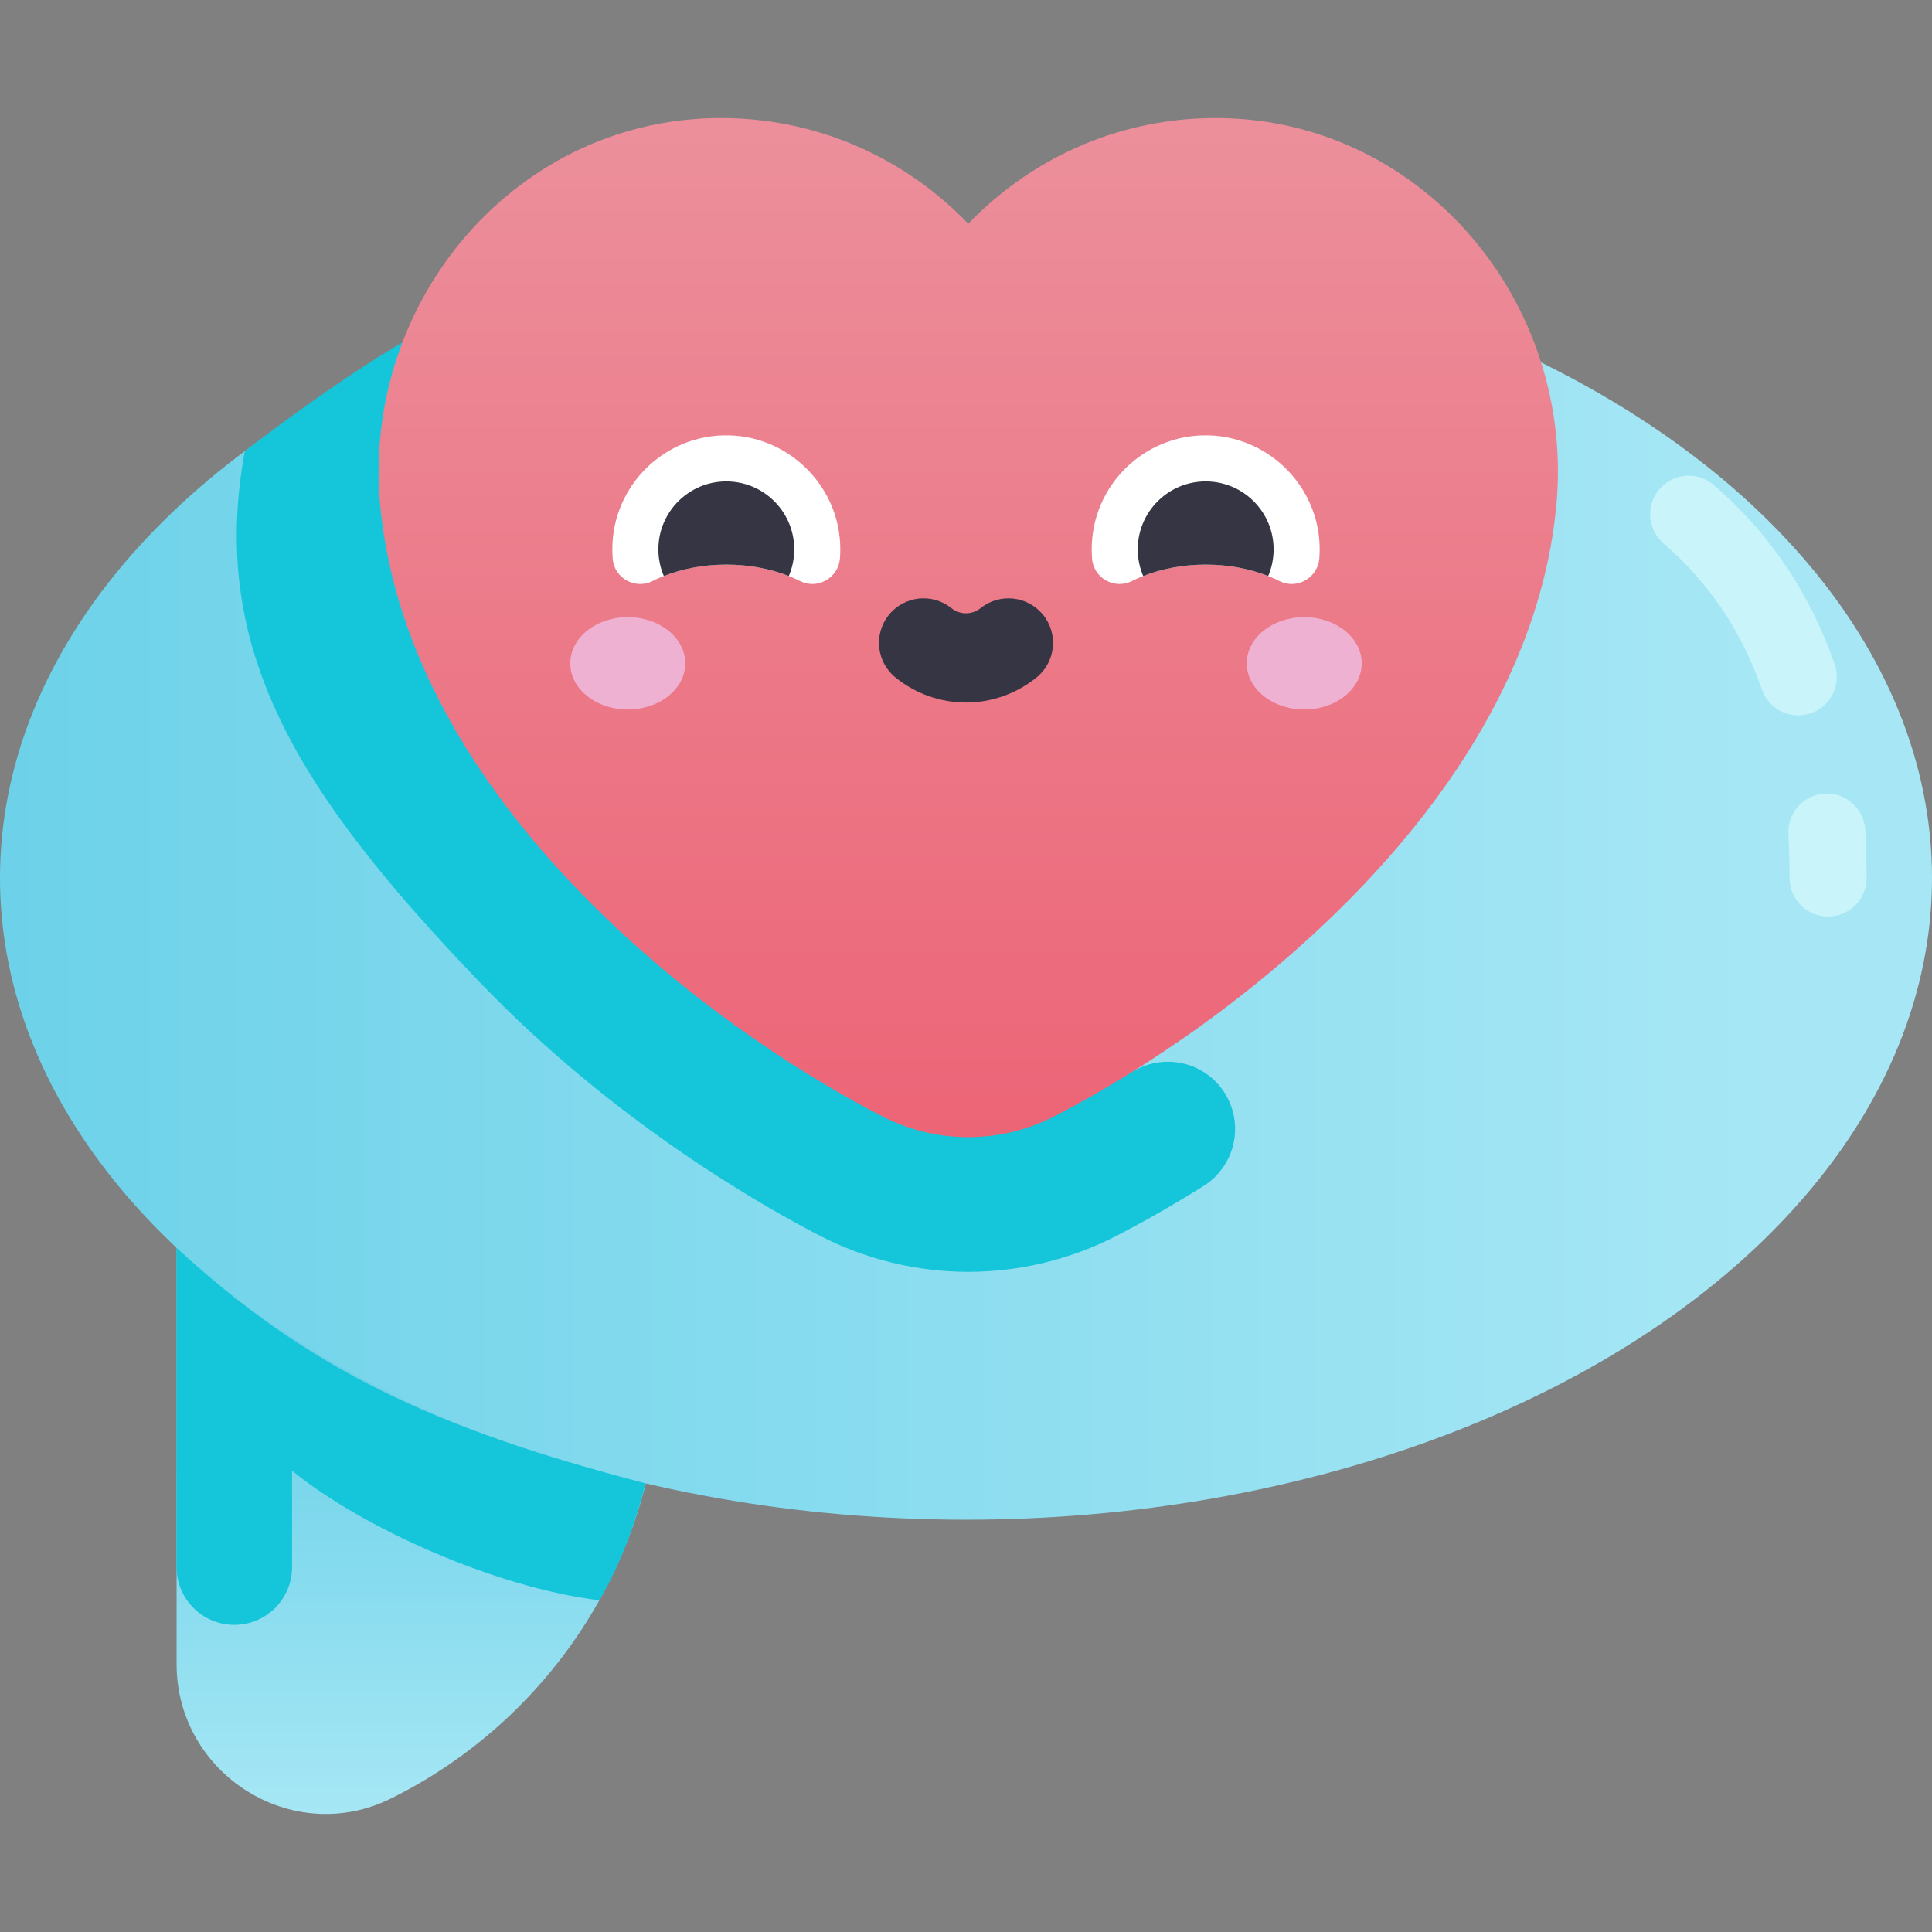 <svg id="Capa_1" enable-background="new 0 0 502 502" height="512" viewBox="0 0 502 502" width="512" xmlns="http://www.w3.org/2000/svg" xmlns:xlink="http://www.w3.org/1999/xlink"><rect x="0" y="0" width="502" height="502" fill="#808080" stroke="none"/><linearGradient id="lg1"><stop offset="0" stop-color="#68d0e8"/><stop offset="1" stop-color="#a7e7f5"/></linearGradient><linearGradient id="SVGID_1_" gradientTransform="matrix(1 0 0 -1 .198 504)" gradientUnits="userSpaceOnUse" x1="108.568" x2="108.568" xlink:href="#lg1" y1="154.615" y2="31.422"/><linearGradient id="SVGID_2_" gradientTransform="matrix(1 0 0 -1 -140.208 504)" gradientUnits="userSpaceOnUse" x1="104.097" x2="600.956" xlink:href="#lg1" y1="275.854" y2="275.854"/><linearGradient id="SVGID_3_" gradientTransform="matrix(1 0 0 -1 0 504)" gradientUnits="userSpaceOnUse" x1="251.594" x2="251.594" y1="203.718" y2="476.889"><stop offset="0" stop-color="#ec6476"/><stop offset="1" stop-color="#ec909c"/></linearGradient><g><path d="m45.885 228.765c69.456 0 125.762 56.305 125.762 125.762 0 49.471-28.565 92.271-70.101 112.805-25.641 12.676-55.661-6.369-55.661-34.972z" fill="url(#SVGID_1_)"/><ellipse cx="251" cy="228.146" fill="url(#SVGID_2_)" rx="251" ry="166.723"/><path d="m251.594 330.467c-13.304 0-26.584-3.218-38.404-9.304-15.016-7.728-53.715-29.639-88.693-66.111-47.369-49.392-70.331-86.448-60.891-137.827 0 0 37.816-29.276 53.801-34.452l.507.182c13.719 21.139 39.761 63.495 74.785 103.682 31.28 35.893 74.19 80.942 100.977 91.725l.879-.065c2.698-1.583 5.772-2.42 8.89-2.42 5.492 0 10.553 2.494 13.883 6.843 2.986 3.899 4.195 8.908 3.317 13.742-.88 4.85-3.786 9.131-7.974 11.744-9.713 6.064-17.691 10.395-22.675 12.96-11.821 6.084-25.1 9.301-38.402 9.301z" fill="#15c5d9"/><path d="m98.854 131.951c-5.356-53.802 35.731-102.073 89.793-101.27 24.743.368 47.025 10.844 62.947 27.461 15.922-16.618 38.204-27.094 62.947-27.461 54.062-.803 95.149 47.467 89.793 101.27-7.604 76.38-84.686 134.587-130.355 158.094-14.063 7.239-30.707 7.239-44.77 0-45.669-23.507-122.752-81.715-130.355-158.094z" fill="url(#SVGID_3_)"/><g><ellipse cx="163.115" cy="172.356" fill="#efb1d2" rx="14.936" ry="12.003"/><ellipse cx="338.886" cy="172.356" fill="#efb1d2" rx="14.936" ry="12.003"/><path d="m188.721 146.704c7.183 0 13.813 1.589 19.159 4.273 4.544 2.281 9.962-.801 10.365-5.87.113-1.423.126-2.875.029-4.348-.991-15.146-13.602-27.24-28.775-27.629-16.713-.428-30.396 12.992-30.396 29.608 0 .843.035 1.678.105 2.503.422 5.01 5.857 7.995 10.349 5.738 5.348-2.685 11.979-4.275 19.164-4.275z" fill="#fff"/><path d="m251 182.542c-6.447 0-12.894-2.155-18.273-6.465-4.989-3.997-5.794-11.282-1.797-16.271 3.997-4.99 11.282-5.793 16.271-1.797 2.237 1.792 5.361 1.792 7.598 0 4.988-3.997 12.273-3.193 16.271 1.797 3.997 4.989 3.193 12.274-1.797 16.271-5.379 4.31-11.826 6.465-18.273 6.465z" fill="#353544"/><path d="m188.721 146.704c5.926 0 11.473 1.082 16.237 2.967.911-2.129 1.415-4.47 1.415-6.933 0-9.749-7.903-17.652-17.652-17.652s-17.652 7.903-17.652 17.652c0 2.463.504 4.803 1.415 6.933 4.764-1.885 10.312-2.967 16.237-2.967z" fill="#353544"/><path d="m313.279 146.704c7.183 0 13.813 1.589 19.158 4.273 4.544 2.281 9.962-.801 10.365-5.87.113-1.423.125-2.875.029-4.348-.991-15.146-13.602-27.24-28.775-27.629-16.713-.428-30.396 12.992-30.396 29.608 0 .843.035 1.678.105 2.503.422 5.01 5.857 7.995 10.349 5.738 5.348-2.685 11.98-4.275 19.165-4.275z" fill="#fff"/><path d="m313.279 146.704c5.926 0 11.473 1.082 16.237 2.967.911-2.129 1.415-4.47 1.415-6.933 0-9.749-7.903-17.652-17.652-17.652s-17.652 7.903-17.652 17.652c0 2.463.504 4.803 1.415 6.933 4.763-1.885 10.311-2.967 16.237-2.967z" fill="#353544"/></g><path d="m45.885 324.261v82.933c0 8.284 6.716 15 15 15 8.284 0 15-6.716 15-15v-25.046c18.18 14.786 52.722 30.339 79.842 33.664 5.207-8.862 9.185-19.27 12.041-30.38-55.681-14.448-87.875-29.926-121.883-61.171z" fill="#15c5d9"/><g fill="#c9f5fa"><path d="m475 238.146c-5.522 0-10-4.478-10-10 0-3.83-.103-7.666-.309-11.4-.302-5.515 3.924-10.23 9.439-10.532 5.526-.284 10.23 3.924 10.532 9.438.224 4.098.338 8.301.338 12.494 0 5.523-4.478 10-10 10z"/><path d="m467.26 185.877c-4.133 0-7.999-2.582-9.44-6.703-5.334-15.262-13.707-27.698-25.599-38.021-4.171-3.621-4.616-9.936-.996-14.107 3.621-4.171 9.938-4.615 14.107-.996 14.593 12.669 24.853 27.888 31.368 46.525 1.822 5.214-.928 10.918-6.141 12.74-1.091.38-2.205.562-3.299.562z"/></g></g></svg>